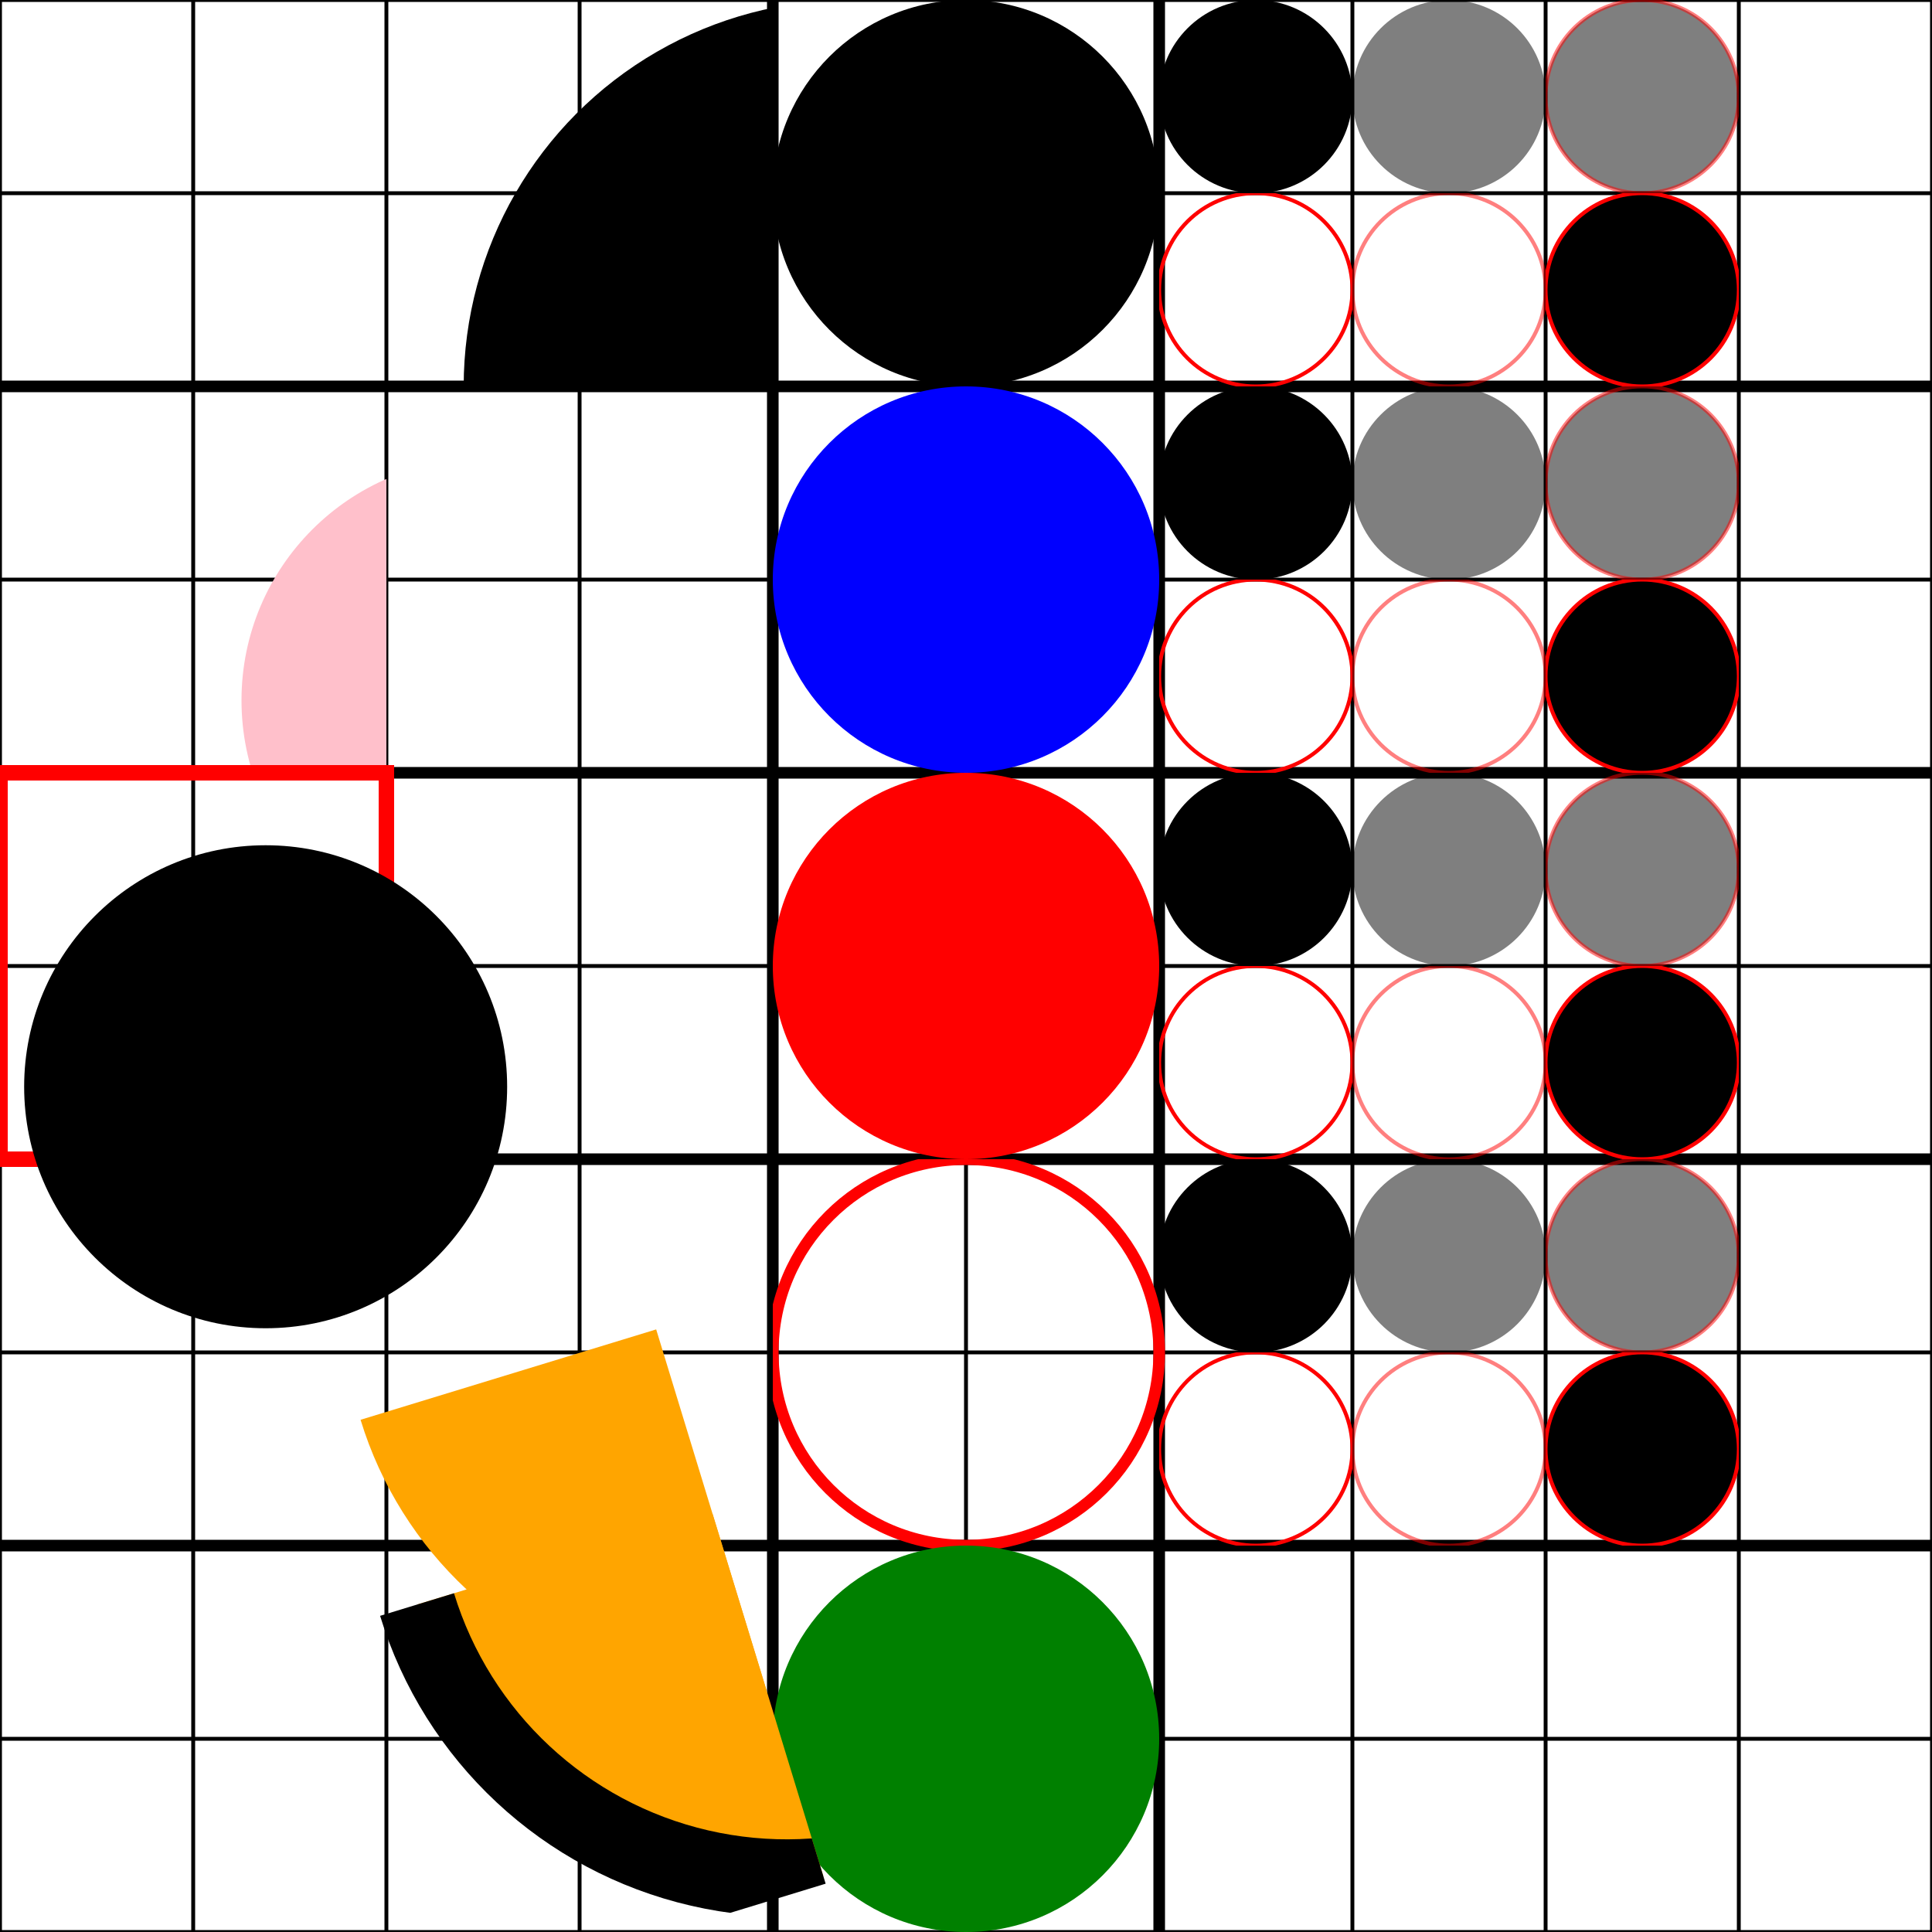 <svg id="svgElement" width="500" height="500" xmlns="http://www.w3.org/2000/svg">
  <path style="fill:none;stroke:black;stroke-width:1"
    d="M0 0 l0 500 M50 0 l0 500 M100 0 l0 500 M150 0 l0 500 M200 0 l0 500 M250 0 l0 500 M300 0 l0 500 M350 0 l0 500 M400 0 l0 500 M450 0 l0 500 M500 0 l0 500 
    M0 0 l500 0 M0 50 l500 0 M0 100 l500 0 M0 150 l500 0 M0 200 l500 0 M0 250 l500 0 M0 300 l500 0 M0 350 l500 0 M0 400 l500 0 M 0 450 l500 0 M0 500 l500 0 Z"/>M550 0 l0 500 M600 0 l0 500
  <path style="fill:none;stroke:black;stroke-width:3"
    d="M0 100 l500 0 M0 200 l500 0 M0 300 l500 0 M0 400 l500 0 M200 0 l0 500 M300 0 l0 500 Z"/>

  <symbol id="myDot">
    <circle cx="50" cy="50" r="50"/>
  </symbol>
  <symbol id="myDotVB" y="10" height="100" width="200" viewBox="-50 0 80 50">
    <circle cx="50" cy="50" r="50"/>
  </symbol>
  <symbol id="myDot-overflow" width="100" height="100" overflow="visible" viewBox="-5 0 80 50">
    <circle cx="50" cy="50" r="50"/>
  </symbol>


  <symbol id="myDot0" width="50" height="50" viewBox="0 0 100 100">
    <circle cx="50" cy="50" r="50"/>
  </symbol>
  <symbol id="myDotFFo" width="50" height="50" viewBox="0 0 100 100" fill-opacity="0.5">
    <circle cx="50" cy="50" r="50"/>
  </symbol>
  <symbol id="myDotS" width="50" height="50" viewBox="0 0 100 100" fill="none" stroke="red" stroke-width="2">
    <circle cx="50" cy="50" r="50"/>
  </symbol>
  <symbol id="myDotSSo" width="50" height="50" viewBox="0 0 100 100" fill="none" stroke="red" stroke-width="2" stroke-opacity="0.5">
    <circle cx="50" cy="50" r="50"/>
  </symbol>
  <symbol id="myDotFSFoSo" width="50" height="50" viewBox="0 0 100 100" stroke="red" stroke-width="2" fill-opacity="0.5" stroke-opacity="0.5">
    <circle cx="50" cy="50" r="50"/>
  </symbol>
  <symbol id="myDotFS" width="50" height="50" viewBox="0 0 100 100" stroke="red" stroke-width="2">
    <circle cx="50" cy="50" r="50"/>
  </symbol>
  <symbol id="myDot-" width="50" height="50" viewBox="0 0 100 100" fill="none">
    <circle cx="50" cy="50" r="50"/>
  </symbol>
  
  <symbol id="myDot0N" width="50" height="50" viewBox="0 0 100 100">
    <circle cx="50" cy="50" r="50"/>
  </symbol>
  <symbol id="myDotFFoN" width="50" height="50" viewBox="0 0 100 100">
    <circle cx="50" cy="50" r="50" fill-opacity="0.5" />
  </symbol>
  <symbol id="myDotSN" width="50" height="50" viewBox="0 0 100 100">
    <circle cx="50" cy="50" r="50" fill="none" stroke="red" stroke-width="2" />
  </symbol>
  <symbol id="myDotSSoN" width="50" height="50" viewBox="0 0 100 100">
    <circle cx="50" cy="50" r="50" fill="none" stroke="red" stroke-width="2" stroke-opacity="0.5" />
  </symbol>
  <symbol id="myDotFSFoSoN" width="50" height="50" viewBox="0 0 100 100">
    <circle cx="50" cy="50" r="50" stroke="red" stroke-width="2" fill-opacity="0.5" stroke-opacity="0.5" />
  </symbol>
  <symbol id="myDotFSN" width="50" height="50" viewBox="0 0 100 100">
    <circle cx="50" cy="50" r="50" stroke="red" stroke-width="2" />
  </symbol>
  <symbol id="myDot-N" width="50" height="50" viewBox="0 0 100 100">
    <circle cx="50" cy="50" r="50" fill="none" />
  </symbol>


  <use href="#myDot" x="200"/>

  <g fill="blue">
    <use href="#myDot" x="200" y="100"/>
  </g>

  <use href="#myDot" x="200" y="200" fill="red"/>

  <use href="#myDot" x="200" y="300" fill="none" stroke="red" stroke-width="3" />
  
  <use href="#myDot" x="200" y="400" style="fill:green"/>  


  <use href="#myDotVB" y="-10"/>

  <use href="#myDotVB" y="90" width="100" height="100" fill="pink"/>

  <path style="fill:none;stroke:red;stroke-width:4" d="M0 200 L0 300 L100 300 L100 200 L0 200 Z"/>
  <use href="#myDot-overflow" y="200"/>

  <use href="#myDotVB" y="390" width="40" fill="orange" transform="rotate(-17 620 380) translate(0 714) scale(1 -1)"/>
  <g transform="rotate(-17 620 380) translate(0 764) scale(1 -1)" fill="orange" stroke="black" stroke-width="10">
    <use href="#myDotVB" y="390" width="40"/>
  </g>
  
  
  <use href="#myDot0" x="300" />
  <use href="#myDot0" x="350" fill-opacity="0.5" />
  <use href="#myDot0" x="300" y="50" fill="none" stroke="red" stroke-width="2" />
  <use href="#myDot0" x="350" y="50" fill="none" stroke="red" stroke-width="2" stroke-opacity="0.5" />
  <use href="#myDot0" x="400" stroke="red" stroke-width="2" fill-opacity="0.5" stroke-opacity="0.5" />
  <use href="#myDot0" x="400" y="50" stroke="red" stroke-width="2" />    
  <use href="#myDot0" x="450" fill="none" />

  <g><use href="#myDot0" x="300" y="100" /></g>
  <g fill-opacity="0.5"><use href="#myDot0" x="350" y="100" /></g>
  <g fill="none" stroke="red" stroke-width="2"><use href="#myDot0" x="300" y="150" /></g>
  <g fill="none" stroke="red" stroke-width="2" stroke-opacity="0.5"><use href="#myDot0" x="350" y="150" /></g>
  <g stroke="red" stroke-width="2" fill-opacity="0.5" stroke-opacity="0.5"><use href="#myDot0" x="400" y="100" /></g>
  <g stroke="red" stroke-width="2"><use href="#myDot0" x="400" y="150" />    </g>
  <g fill="none"><use href="#myDot0" x="450" y="100" /></g>

  <use href="#myDot0" x="300" y="200" />
  <use href="#myDotFFo" x="350" y="200" />
  <use href="#myDotS" x="300" y="250" />
  <use href="#myDotSSo" x="350" y="250" />
  <use href="#myDotFSFoSo" x="400" y="200" />
  <use href="#myDotFS" x="400" y="250" />    
  <use href="#myDot-" x="450" y="200" />

  <use href="#myDot0N" x="300" y="300" />
  <use href="#myDotFFoN" x="350" y="300" />
  <use href="#myDotSN" x="300" y="350" />
  <use href="#myDotSSoN" x="350" y="350" />
  <use href="#myDotFSFoSoN" x="400" y="300" />
  <use href="#myDotFSN" x="400" y="350" />    
  <use href="#myDot-N" x="450" y="300" />
</svg>
